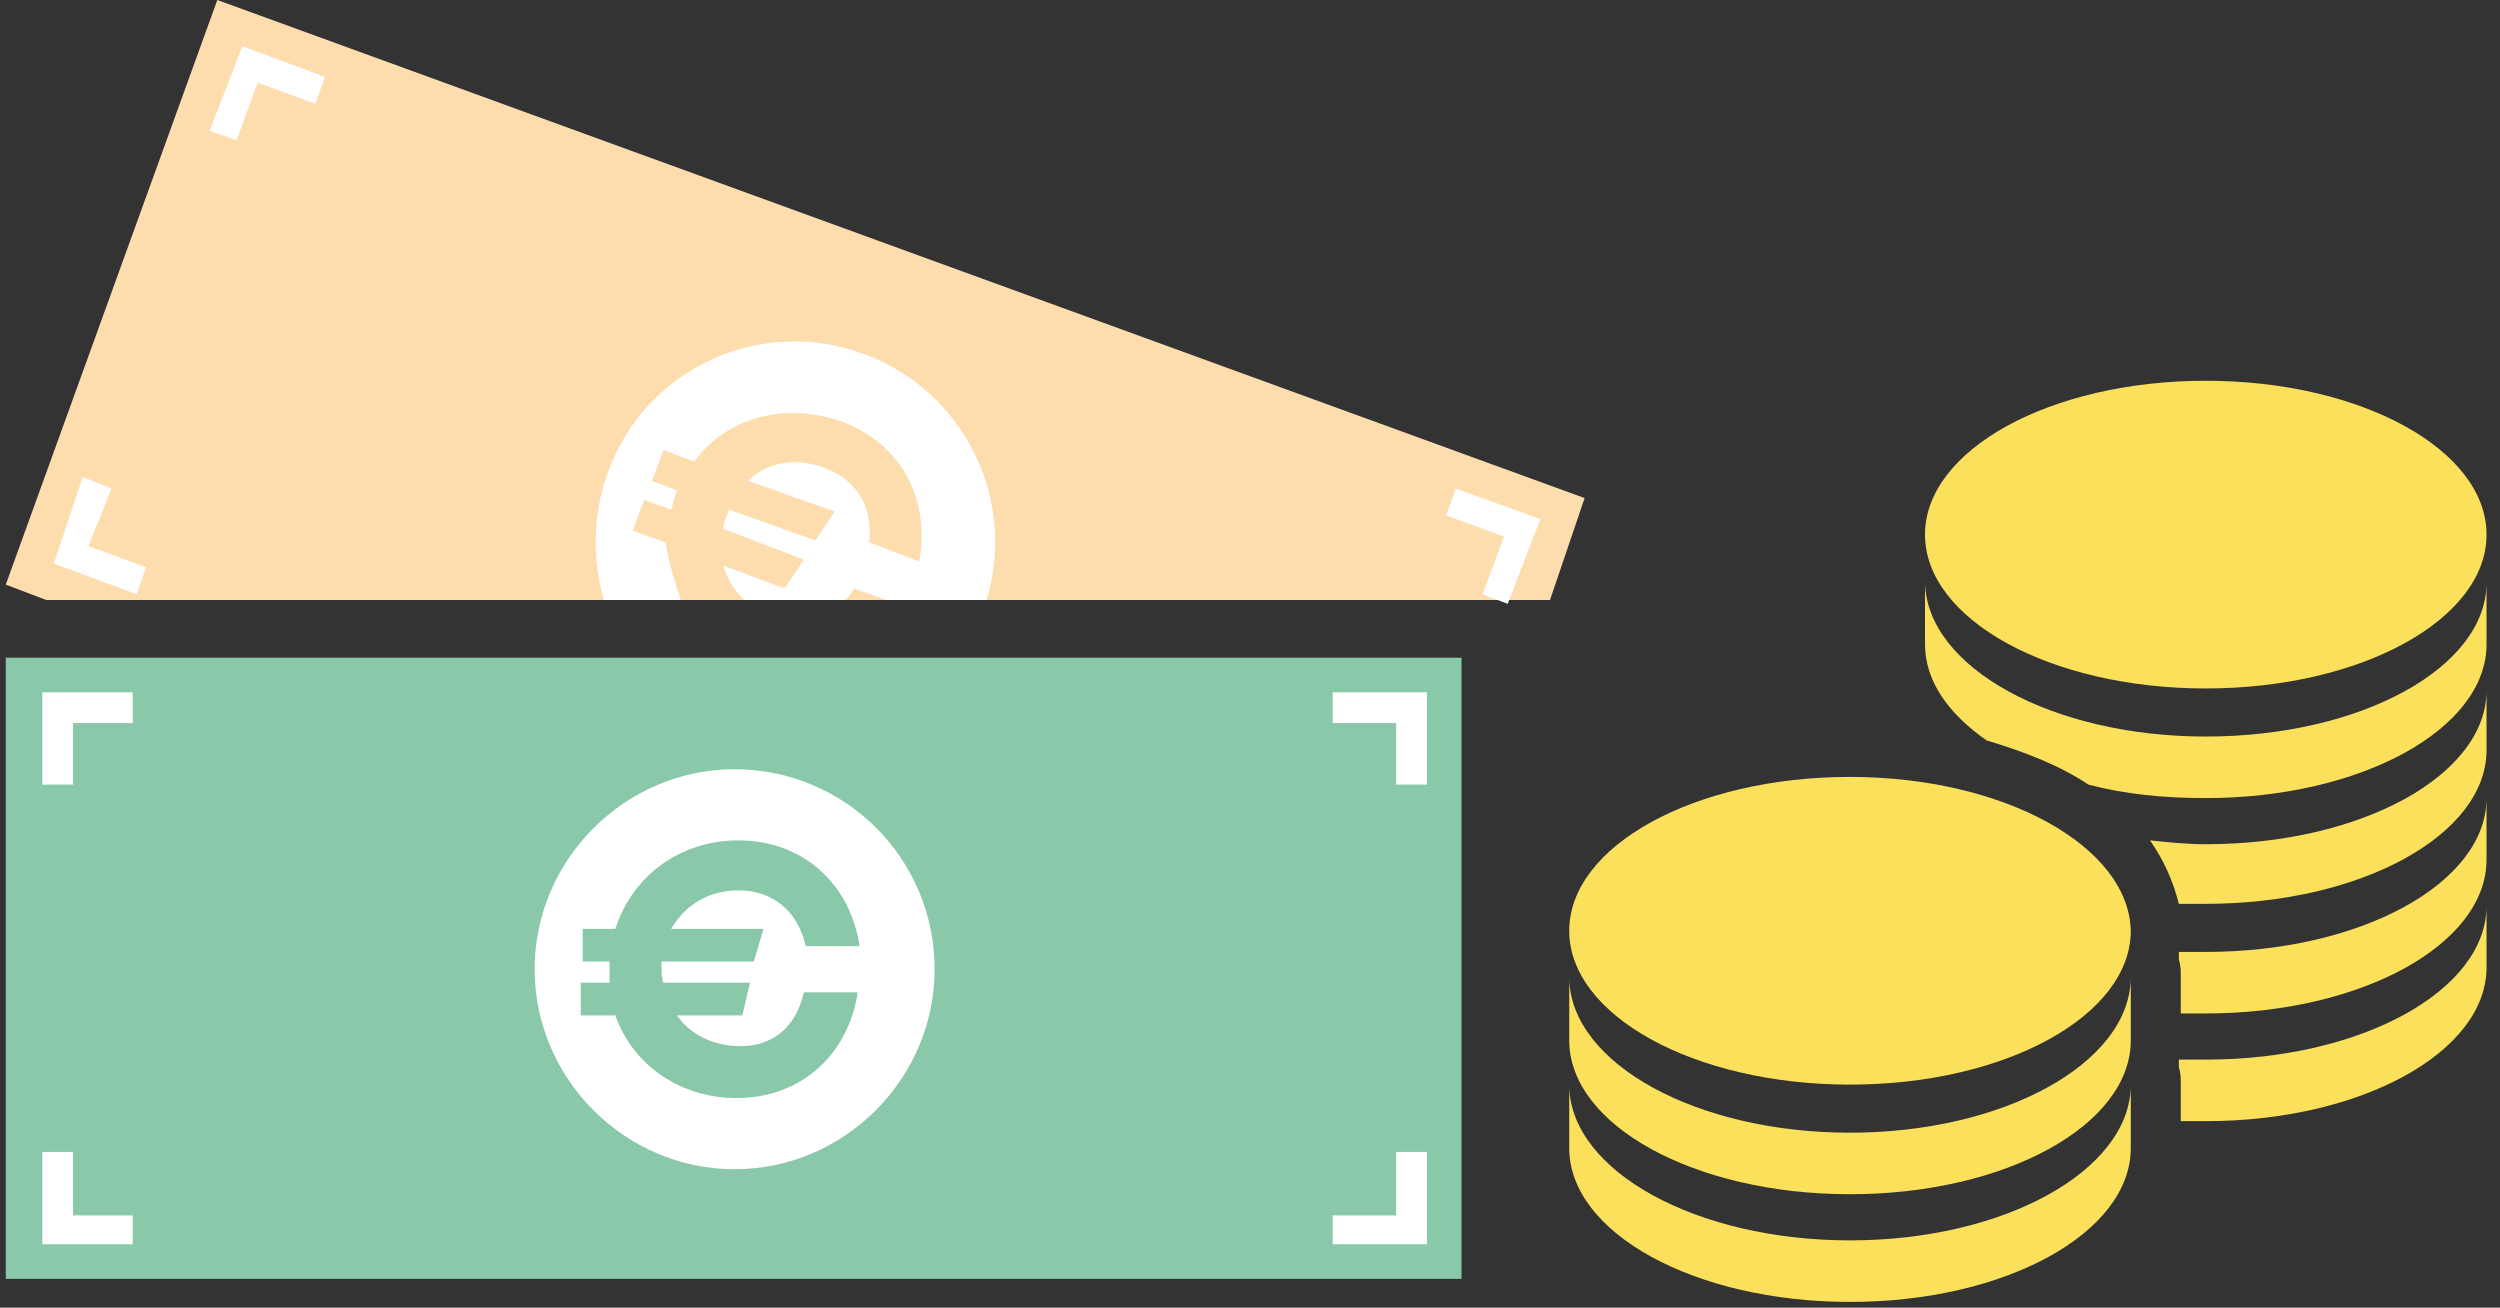 <?xml version="1.0" encoding="utf-8"?>
<!-- Generator: Adobe Illustrator 18.1.1, SVG Export Plug-In . SVG Version: 6.00 Build 0)  -->
<svg version="1.1" id="Calque_1" xmlns="http://www.w3.org/2000/svg" xmlns:xlink="http://www.w3.org/1999/xlink" x="0px" y="0px"
	 viewBox="0 33.5 130 68" enable-background="new 0 33.5 130 68" xml:space="preserve">
<rect x="0" y="33.5" width="130" height="68" fill="#333333" stroke="none"/>
<g>
	<g>
		<rect x="81.2" y="53" fill="none" width="48.5" height="48.5"/>
		<path fill="#FBE05B" d="M96.2,92.4c-8,0-14.5-3.6-14.6-8c0,1.7,0,3.2,0,3.2c0,4.4,6.5,8,14.6,8s14.6-3.6,14.6-8v-3.2
			C110.7,88.8,104.2,92.4,96.2,92.4z M96.2,98c-8,0-14.5-3.6-14.6-8c0,1.7,0,3.2,0,3.2c0,4.4,6.5,8,14.6,8s14.6-3.6,14.6-8V90
			C110.7,94.4,104.2,98,96.2,98z"/>
		<g>
			<path fill="#FBE05B" d="M114.7,88.6c-0.5,0-0.9,0-1.4,0c0,0.1,0,0.3,0,0.4c0.1,0.3,0.1,0.6,0.1,0.9v1.9c0.4,0,0.8,0,1.3,0
				c8.1,0,14.6-3.6,14.6-8v-3.2C129.3,85,122.8,88.6,114.7,88.6z"/>
			<path fill="#FBE05B" d="M114.7,83c-0.5,0-0.9,0-1.4,0c0,0.1,0,0.3,0,0.4c0.1,0.3,0.1,0.6,0.1,0.9v1.9c0.4,0,0.8,0,1.3,0
				c8.1,0,14.6-3.6,14.6-8V75C129.3,79.4,122.8,83,114.7,83z"/>
			<path fill="#FBE05B" d="M114.7,71.8c-8,0-14.5-3.6-14.6-8c0,1.7,0,3.2,0,3.2c0,1.9,1.2,3.6,3.2,5c2,0.6,3.8,1.3,5.3,2.3
				c1.9,0.5,3.9,0.7,6.1,0.7c8.1,0,14.6-3.6,14.6-8v-3.2C129.3,68.2,122.8,71.8,114.7,71.8z"/>
			<path fill="#FBE05B" d="M114.7,77.4c-1,0-1.9-0.1-2.9-0.2c0.7,1,1.2,2.1,1.5,3.3c0.5,0,0.9,0,1.4,0c8.1,0,14.6-3.6,14.6-8v-3.1
				C129.3,73.8,122.8,77.4,114.7,77.4z"/>
		</g>
		<path fill="#FBE05B" d="M114.7,53.3c-8.1,0-14.6,3.6-14.6,8s6.5,8,14.6,8s14.6-3.6,14.6-8S122.8,53.3,114.7,53.3z"/>
		<path fill="#FBE05B" d="M96.2,73.9c-8.1,0-14.6,3.6-14.6,8s6.5,8,14.6,8s14.6-3.6,14.6-8C110.7,77.5,104.2,73.9,96.2,73.9z"/>
	</g>
</g>
<g>
	<rect x="0.3" y="67.7" fill="#89C8A8" width="75.7" height="32.3"/>
	<polygon fill="#FFFFFF" points="3.8,74.3 2.2,74.3 2.2,69.5 6.9,69.5 6.9,71.1 3.8,71.1 	"/>
	<polygon fill="#FFFFFF" points="74.2,74.3 72.6,74.3 72.6,71.1 69.3,71.1 69.3,69.5 74.2,69.5 	"/>
	<polygon fill="#FFFFFF" points="6.9,98.2 2.2,98.2 2.2,93.4 3.8,93.4 3.8,96.7 6.9,96.7 	"/>
	<polygon fill="#FFFFFF" points="74.2,98.2 69.3,98.2 69.3,96.7 72.6,96.7 72.6,93.4 74.2,93.4 	"/>
	<path fill="#FFFFFF" d="M48.6,83.9c0,5.7-4.7,10.4-10.4,10.4c-5.7,0-10.4-4.7-10.4-10.4s4.7-10.4,10.4-10.4
		C43.9,73.5,48.6,78.1,48.6,83.9z"/>
	<g>
		<path fill="#89C8A8" d="M41.8,85.1h2.8c-0.5,3.3-3,5.5-6.3,5.5c-2.9,0-5.4-1.7-6.3-4.3h-1.8v-1.7h1.5c0-0.2,0-0.5,0-0.7v-0.4h-1.4
			v-1.7h1.7c0.9-2.8,3.4-4.6,6.4-4.6c3.3,0,5.8,2.2,6.3,5.5h-2.8c-0.4-1.8-1.7-2.9-3.5-2.9c-1.6,0-2.8,0.8-3.5,2h4.8l-0.5,1.7h-4.8
			v0.4c0,0.2,0,0.5,0.1,0.7h4.5l-0.4,1.7h-3.4c0.7,1,1.9,1.6,3.3,1.6C40.2,87.9,41.4,86.9,41.8,85.1z"/>
	</g>
</g>
<g>
	<polygon fill="#FDDCAE" points="80.6,64.7 82.4,59.4 11.3,33.5 0.3,63.9 2.4,64.7 	"/>
	<path fill="#FFFFFF" d="M51.3,64.7c1.6-5.3-1.2-10.9-6.4-12.8c-5.4-2-11.4,0.8-13.3,6.2c-0.8,2.2-0.8,4.5-0.2,6.6
		C31.4,64.7,51.3,64.7,51.3,64.7z"/>
	<polygon fill="#FFFFFF" points="12.3,40.8 10.9,40.3 12.6,35.9 16.9,37.5 16.4,38.9 13.4,37.8 	"/>
	<polygon fill="#FFFFFF" points="78.4,64.9 77.1,64.4 78.2,61.4 75.2,60.3 75.7,58.9 80.1,60.5 	"/>
	<polygon fill="#FFFFFF" points="7.1,64.4 2.8,62.8 4.3,58.3 5.8,58.9 4.6,61.9 7.6,63 	"/>
	<g>
		<path fill="#FDDCAE" d="M35.4,64.7h3.3c-0.5-0.5-0.9-1.1-1.1-1.8l3.2,1.2l1-1.5L37.6,61c0-0.2,0.1-0.5,0.2-0.7l0.1-0.3l4.5,1.6
			l1-1.5l-4.5-1.6c1-1,2.5-1.2,3.9-0.7c1.7,0.6,2.6,2,2.4,3.9l2.6,1c0.6-3.3-1-6.2-4.1-7.3c-2.9-1-5.9-0.2-7.6,2.1l-1.6-0.6
			l-0.6,1.6l1.3,0.5l-0.1,0.3C35,59.5,35,59.8,34.9,60l-1.4-0.5l-0.6,1.6l1.7,0.6C34.8,62.8,35.1,63.8,35.4,64.7z"/>
		<path fill="#FDDCAE" d="M43.9,64.7h2.2l-1.7-0.6C44.3,64.3,44.2,64.5,43.9,64.7z"/>
	</g>
</g>
</svg>
